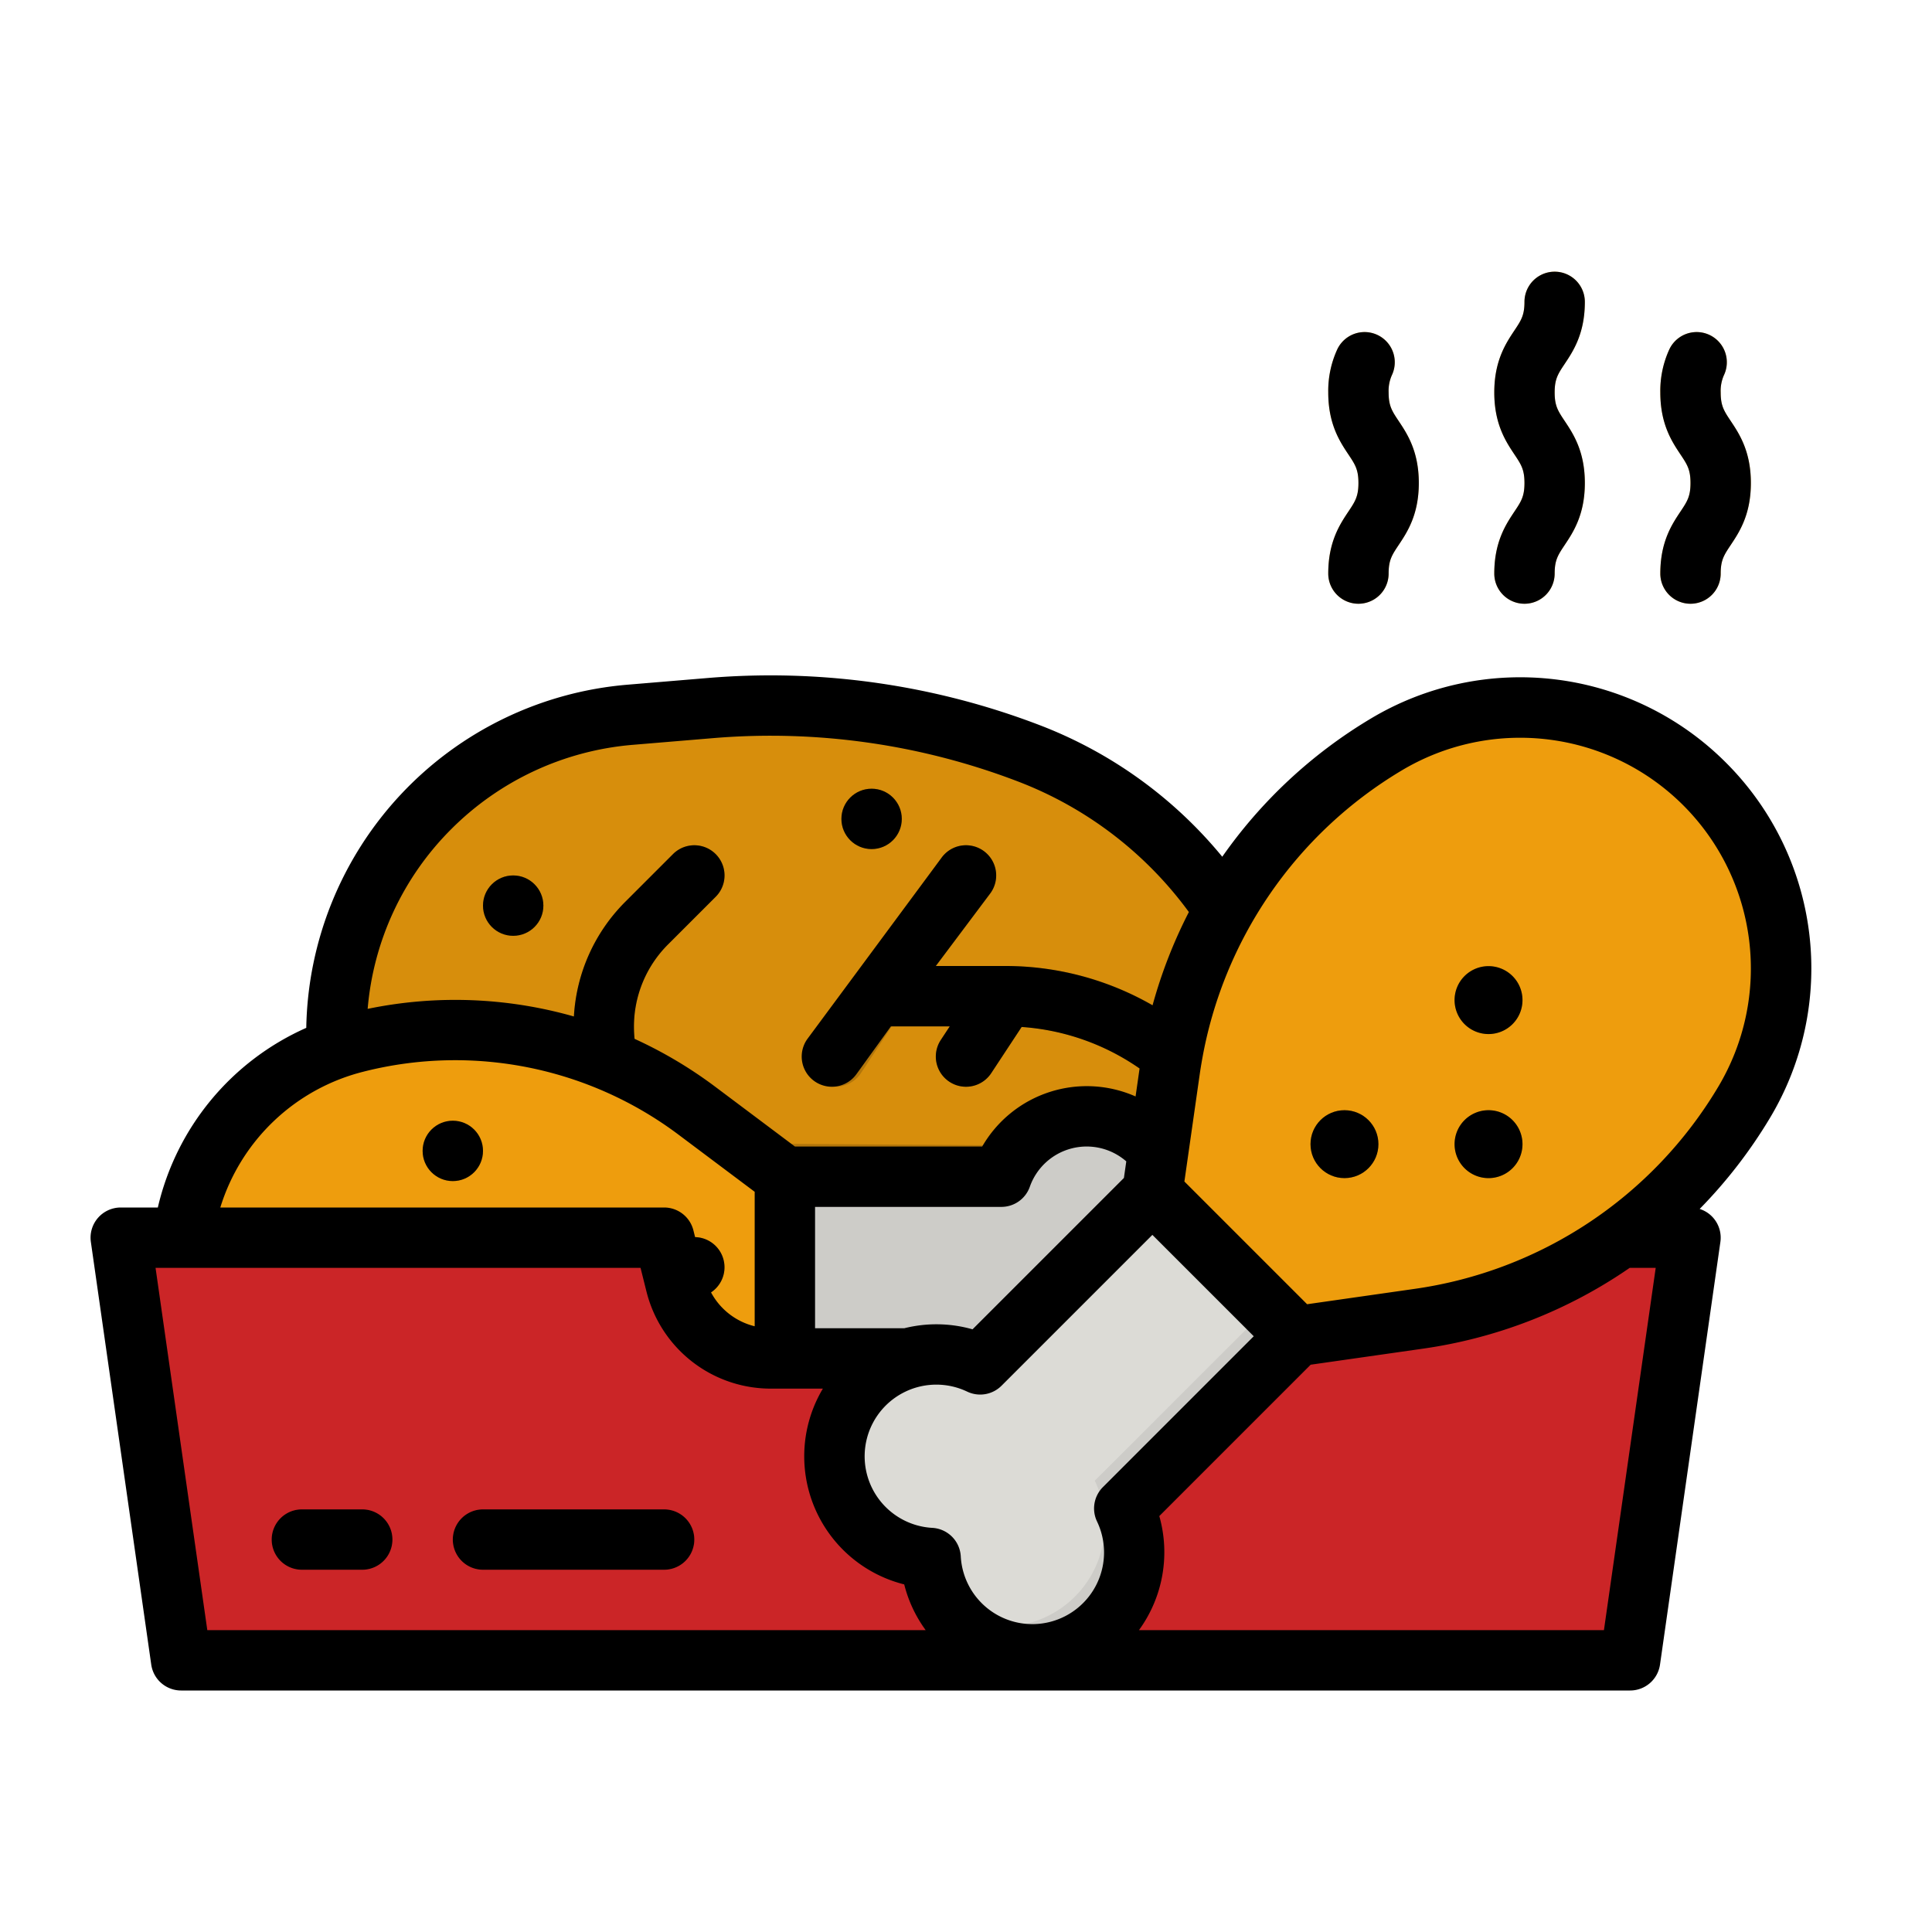 <svg height="512" viewBox="0 0 512 512" width="512" xmlns="http://www.w3.org/2000/svg"><g id="filled_outline" data-name="filled outline"><path d="m114 214a84.934 84.934 0 0 1 53-24.582l21.571-1.8a190.257 190.257 0 0 1 84.1 12.024 109.22 109.22 0 0 1 69.552 91.922l1.777 19.275-248 1.161-4.337-17.35a84.927 84.927 0 0 1 22.337-80.65z" fill="#d78e0c"/><path d="m342.656 307.562-11.219-16.829a77.843 77.843 0 0 0 -64.9-34.733h-18.537l14.4-19.2a8 8 0 1 0 -12.8-9.6l-34.819 48.4a8 8 0 1 0 13.364 8.8l8.166-12.4h15.378l-2.371 3.6a8 8 0 1 0 13.364 8.8l8.069-12.254a61.861 61.861 0 0 1 47.373 27.462l2.859 4.289-122.227-.834a30.936 30.936 0 0 1 -21.694-52.811l12.6-12.595a8 8 0 0 0 -11.314-11.314l-12.6 12.6a46.936 46.936 0 0 0 32.908 80.124l137.29.937h.054a8 8 0 0 0 6.656-12.438z" fill="#b2750a"/><path d="m184.764 294.412 23.236 17.427v48l-23.236 17.427a107.058 107.058 0 0 1 -90.2 18.215 61.477 61.477 0 0 1 -46.564-59.642 61.477 61.477 0 0 1 46.567-59.639 107.055 107.055 0 0 1 90.197 18.212z" fill="#ee9d0d"/><path d="m265.371 311.839h-57.371v48h57.371a24 24 0 1 0 40.513-24 24 24 0 1 0 -40.513-24z" fill="#cdccc8"/><circle cx="136" cy="334.839" fill="#c7830b" r="8"/><circle cx="120" cy="305" fill="#c7830b" r="8"/><circle cx="136" cy="240" fill="#b2750a" r="8"/><circle cx="230.983" cy="217.017" fill="#b2750a" r="8"/><circle cx="184" cy="335.839" fill="#c7830b" r="8"/><path d="m304 328-3.076 12.306a26 26 0 0 1 -25.224 19.694h-71.4a26 26 0 0 1 -25.224-19.694l-3.076-12.306h-144l16 112h384l16-112z" fill="#cb2527"/><path d="m375.914 349.5-32.343 4.62-38.179-38.18 4.62-32.343a120.421 120.421 0 0 1 57.254-86.23 69.152 69.152 0 0 1 84.477 10.4 69.152 69.152 0 0 1 10.4 84.477 120.422 120.422 0 0 1 -86.229 57.256z" fill="#ee9d0d"/><path d="m297.938 399.752 45.633-45.633-38.179-38.179-45.633 45.633a27 27 0 1 0 -13.134 51.313 27 27 0 1 0 51.313-13.134z" fill="#dcdbd6"/><path d="m297.94 399.75a27 27 0 0 1 -43.45 30.73 25.406 25.406 0 0 1 -2.94-3.49 27 27 0 0 0 38.58-34.59l45.87-45.851 7.571 7.571z" fill="#cdccc8"/><g fill="#c7830b"><circle cx="394.476" cy="265.035" r="8.999"/><circle cx="394.476" cy="303.214" r="8.999"/><circle cx="356.297" cy="303.214" r="8.999"/></g><path d="m96 416h-16a8 8 0 0 1 0-16h16a8 8 0 0 1 0 16z" fill="#ea2b2d"/><path d="m176 416h-48a8 8 0 0 1 0-16h48a8 8 0 0 1 0 16z" fill="#ea2b2d"/><path d="m404 160a8 8 0 0 1 -8-8c0-8.422 3.089-13.055 5.344-16.438 1.768-2.653 2.656-3.985 2.656-7.562s-.888-4.91-2.656-7.563c-2.255-3.384-5.344-8.017-5.344-16.437s3.089-13.055 5.344-16.437c1.768-2.654 2.656-3.986 2.656-7.563a8 8 0 0 1 16 0c0 8.422-3.089 13.055-5.344 16.437-1.768 2.652-2.656 3.984-2.656 7.563s.888 4.91 2.656 7.563c2.255 3.381 5.344 8.014 5.344 16.437s-3.089 13.055-5.344 16.438c-1.768 2.652-2.656 3.984-2.656 7.562a8 8 0 0 1 -8 8z" fill="#ffc864"/><path d="m448 160a8 8 0 0 1 -8-8c0-8.422 3.089-13.055 5.344-16.438 1.768-2.653 2.656-3.985 2.656-7.562s-.888-4.91-2.656-7.563c-2.255-3.384-5.344-8.017-5.344-16.437a26.323 26.323 0 0 1 2.381-11.384 8 8 0 1 1 14.5 6.772 10.217 10.217 0 0 0 -.881 4.612c0 3.578.888 4.91 2.656 7.563 2.256 3.381 5.344 8.014 5.344 16.437s-3.089 13.055-5.344 16.438c-1.768 2.652-2.656 3.984-2.656 7.562a8 8 0 0 1 -8 8z" fill="#ffc864"/><path d="m360 160a8 8 0 0 1 -8-8c0-8.422 3.089-13.055 5.344-16.438 1.768-2.653 2.656-3.985 2.656-7.562s-.888-4.91-2.656-7.563c-2.255-3.384-5.344-8.017-5.344-16.437a26.323 26.323 0 0 1 2.381-11.384 8 8 0 1 1 14.5 6.772 10.217 10.217 0 0 0 -.881 4.612c0 3.578.888 4.91 2.656 7.563 2.256 3.381 5.344 8.014 5.344 16.437s-3.089 13.055-5.344 16.438c-1.768 2.652-2.656 3.984-2.656 7.562a8 8 0 0 1 -8 8z" fill="#ffc864"/><circle cx="120" cy="305" r="8"/><circle cx="136" cy="240" r="8"/><circle cx="230.983" cy="217.017" r="8"/><path d="m457.4 202.11a77.044 77.044 0 0 0 -94.251-11.6 128.353 128.353 0 0 0 -39.237 36.535 116.55 116.55 0 0 0 -48.369-34.866 199.42 199.42 0 0 0 -87.634-12.53l-21.571 1.8a92.883 92.883 0 0 0 -85.173 90.944 69.136 69.136 0 0 0 -39.337 47.607h-9.828a8 8 0 0 0 -7.92 9.131l16 112a8 8 0 0 0 7.92 6.869h384a8 8 0 0 0 7.92-6.869l16-112a7.986 7.986 0 0 0 -5.49-8.748 129.129 129.129 0 0 0 18.57-24.023 77.042 77.042 0 0 0 -11.6-94.25zm-166.68 201.09a19 19 0 1 1 -36.107 9.246 8 8 0 0 0 -7.547-7.547 18.993 18.993 0 1 1 9.245-36.106 8 8 0 0 0 9.105-1.563l39.976-39.975 26.865 26.865-39.976 39.98a8 8 0 0 0 -1.561 9.1zm7.129-91.03-40.115 40.114a35.065 35.065 0 0 0 -18.091-.284h-23.643v-32.161h49.371a8 8 0 0 0 7.543-5.334 15.97 15.97 0 0 1 25.563-6.729zm-178.19-92.514a77.016 77.016 0 0 1 48.008-22.266l21.571-1.8a183.343 183.343 0 0 1 80.562 11.52 100.655 100.655 0 0 1 45.264 34.59 128.16 128.16 0 0 0 -9.624 24.718 78.247 78.247 0 0 0 -38.903-10.418h-18.537l14.4-19.2a8 8 0 1 0 -12.8-9.6l-35.626 48.121a8 8 0 0 0 12.978 9.358l9.148-12.679h15.594l-2.371 3.6a8 8 0 1 0 13.364 8.8l8.062-12.242a62.252 62.252 0 0 1 31.25 11l-1.059 7.414a32 32 0 0 0 -40.648 13.27h-49.626l-21.1-15.827a115.762 115.762 0 0 0 -21.4-12.71 31.392 31.392 0 0 1 -.162-3.174 30.735 30.735 0 0 1 9.062-21.876l12.6-12.595a8 8 0 0 0 -11.314-11.314l-12.6 12.6a46.585 46.585 0 0 0 -13.659 30.431 114.6 114.6 0 0 0 -54.659-2.016 76.343 76.343 0 0 1 22.225-47.706zm-23.152 64.3a98.651 98.651 0 0 1 83.457 16.854l20.036 15.029v35.636a17.965 17.965 0 0 1 -11.568-8.977 7.994 7.994 0 0 0 -4.224-14.649l-.447-1.789a8 8 0 0 0 -7.761-6.06h-117.614a53.273 53.273 0 0 1 38.121-36.042zm-55.283 52.044h128.53l1.561 6.247a33.95 33.95 0 0 0 32.985 25.753h13.772a35 35 0 0 0 21.555 51.884 34.886 34.886 0 0 0 5.685 12.116h-190.374zm383.838 96h-123.226a35.088 35.088 0 0 0 5.392-30.224l40.114-40.115 29.7-4.243a128.215 128.215 0 0 0 54.838-21.418h6.9zm30.221-143.872a111.96 111.96 0 0 1 -80.5 53.451l-28.383 4.055-32.522-32.522 4.056-28.384c.171-1.2.365-2.389.574-3.576l.012-.068a111.925 111.925 0 0 1 52.864-76.857 61.152 61.152 0 0 1 83.9 83.9z"/><path d="m388.113 258.672a9 9 0 1 0 12.726 0 9 9 0 0 0 -12.726 0z"/><path d="m388.113 296.851a9 9 0 1 0 12.726 0 9 9 0 0 0 -12.726 0z"/><circle cx="356.297" cy="303.214" r="8.999"/><path d="m96 400h-16a8 8 0 0 0 0 16h16a8 8 0 0 0 0-16z"/><path d="m176 400h-48a8 8 0 0 0 0 16h48a8 8 0 0 0 0-16z"/><path d="m396 152a8 8 0 0 0 16 0c0-3.578.888-4.91 2.656-7.563 2.255-3.383 5.344-8.016 5.344-16.437s-3.089-13.055-5.344-16.438c-1.768-2.654-2.656-3.986-2.656-7.562s.888-4.909 2.656-7.561c2.255-3.384 5.344-8.017 5.344-16.439a8 8 0 0 0 -16 0c0 3.577-.888 4.909-2.656 7.561-2.255 3.382-5.344 8.015-5.344 16.439s3.089 13.055 5.344 16.438c1.768 2.651 2.656 3.983 2.656 7.562s-.888 4.91-2.656 7.563c-2.255 3.382-5.344 8.015-5.344 16.437z"/><path d="m440 152a8 8 0 0 0 16 0c0-3.578.888-4.91 2.656-7.563 2.255-3.383 5.344-8.016 5.344-16.437s-3.088-13.055-5.344-16.438c-1.768-2.654-2.656-3.986-2.656-7.562a10.217 10.217 0 0 1 .877-4.612 8 8 0 1 0 -14.5-6.772 26.323 26.323 0 0 0 -2.377 11.384c0 8.422 3.089 13.055 5.344 16.438 1.768 2.651 2.656 3.983 2.656 7.562s-.888 4.91-2.656 7.563c-2.255 3.382-5.344 8.015-5.344 16.437z"/><path d="m352 152a8 8 0 0 0 16 0c0-3.578.888-4.91 2.656-7.563 2.255-3.383 5.344-8.016 5.344-16.437s-3.088-13.055-5.344-16.438c-1.768-2.654-2.656-3.986-2.656-7.562a10.217 10.217 0 0 1 .877-4.612 8 8 0 1 0 -14.5-6.772 26.323 26.323 0 0 0 -2.377 11.384c0 8.422 3.089 13.055 5.344 16.438 1.768 2.651 2.656 3.983 2.656 7.562s-.888 4.91-2.656 7.563c-2.255 3.382-5.344 8.015-5.344 16.437z"/></g></svg>